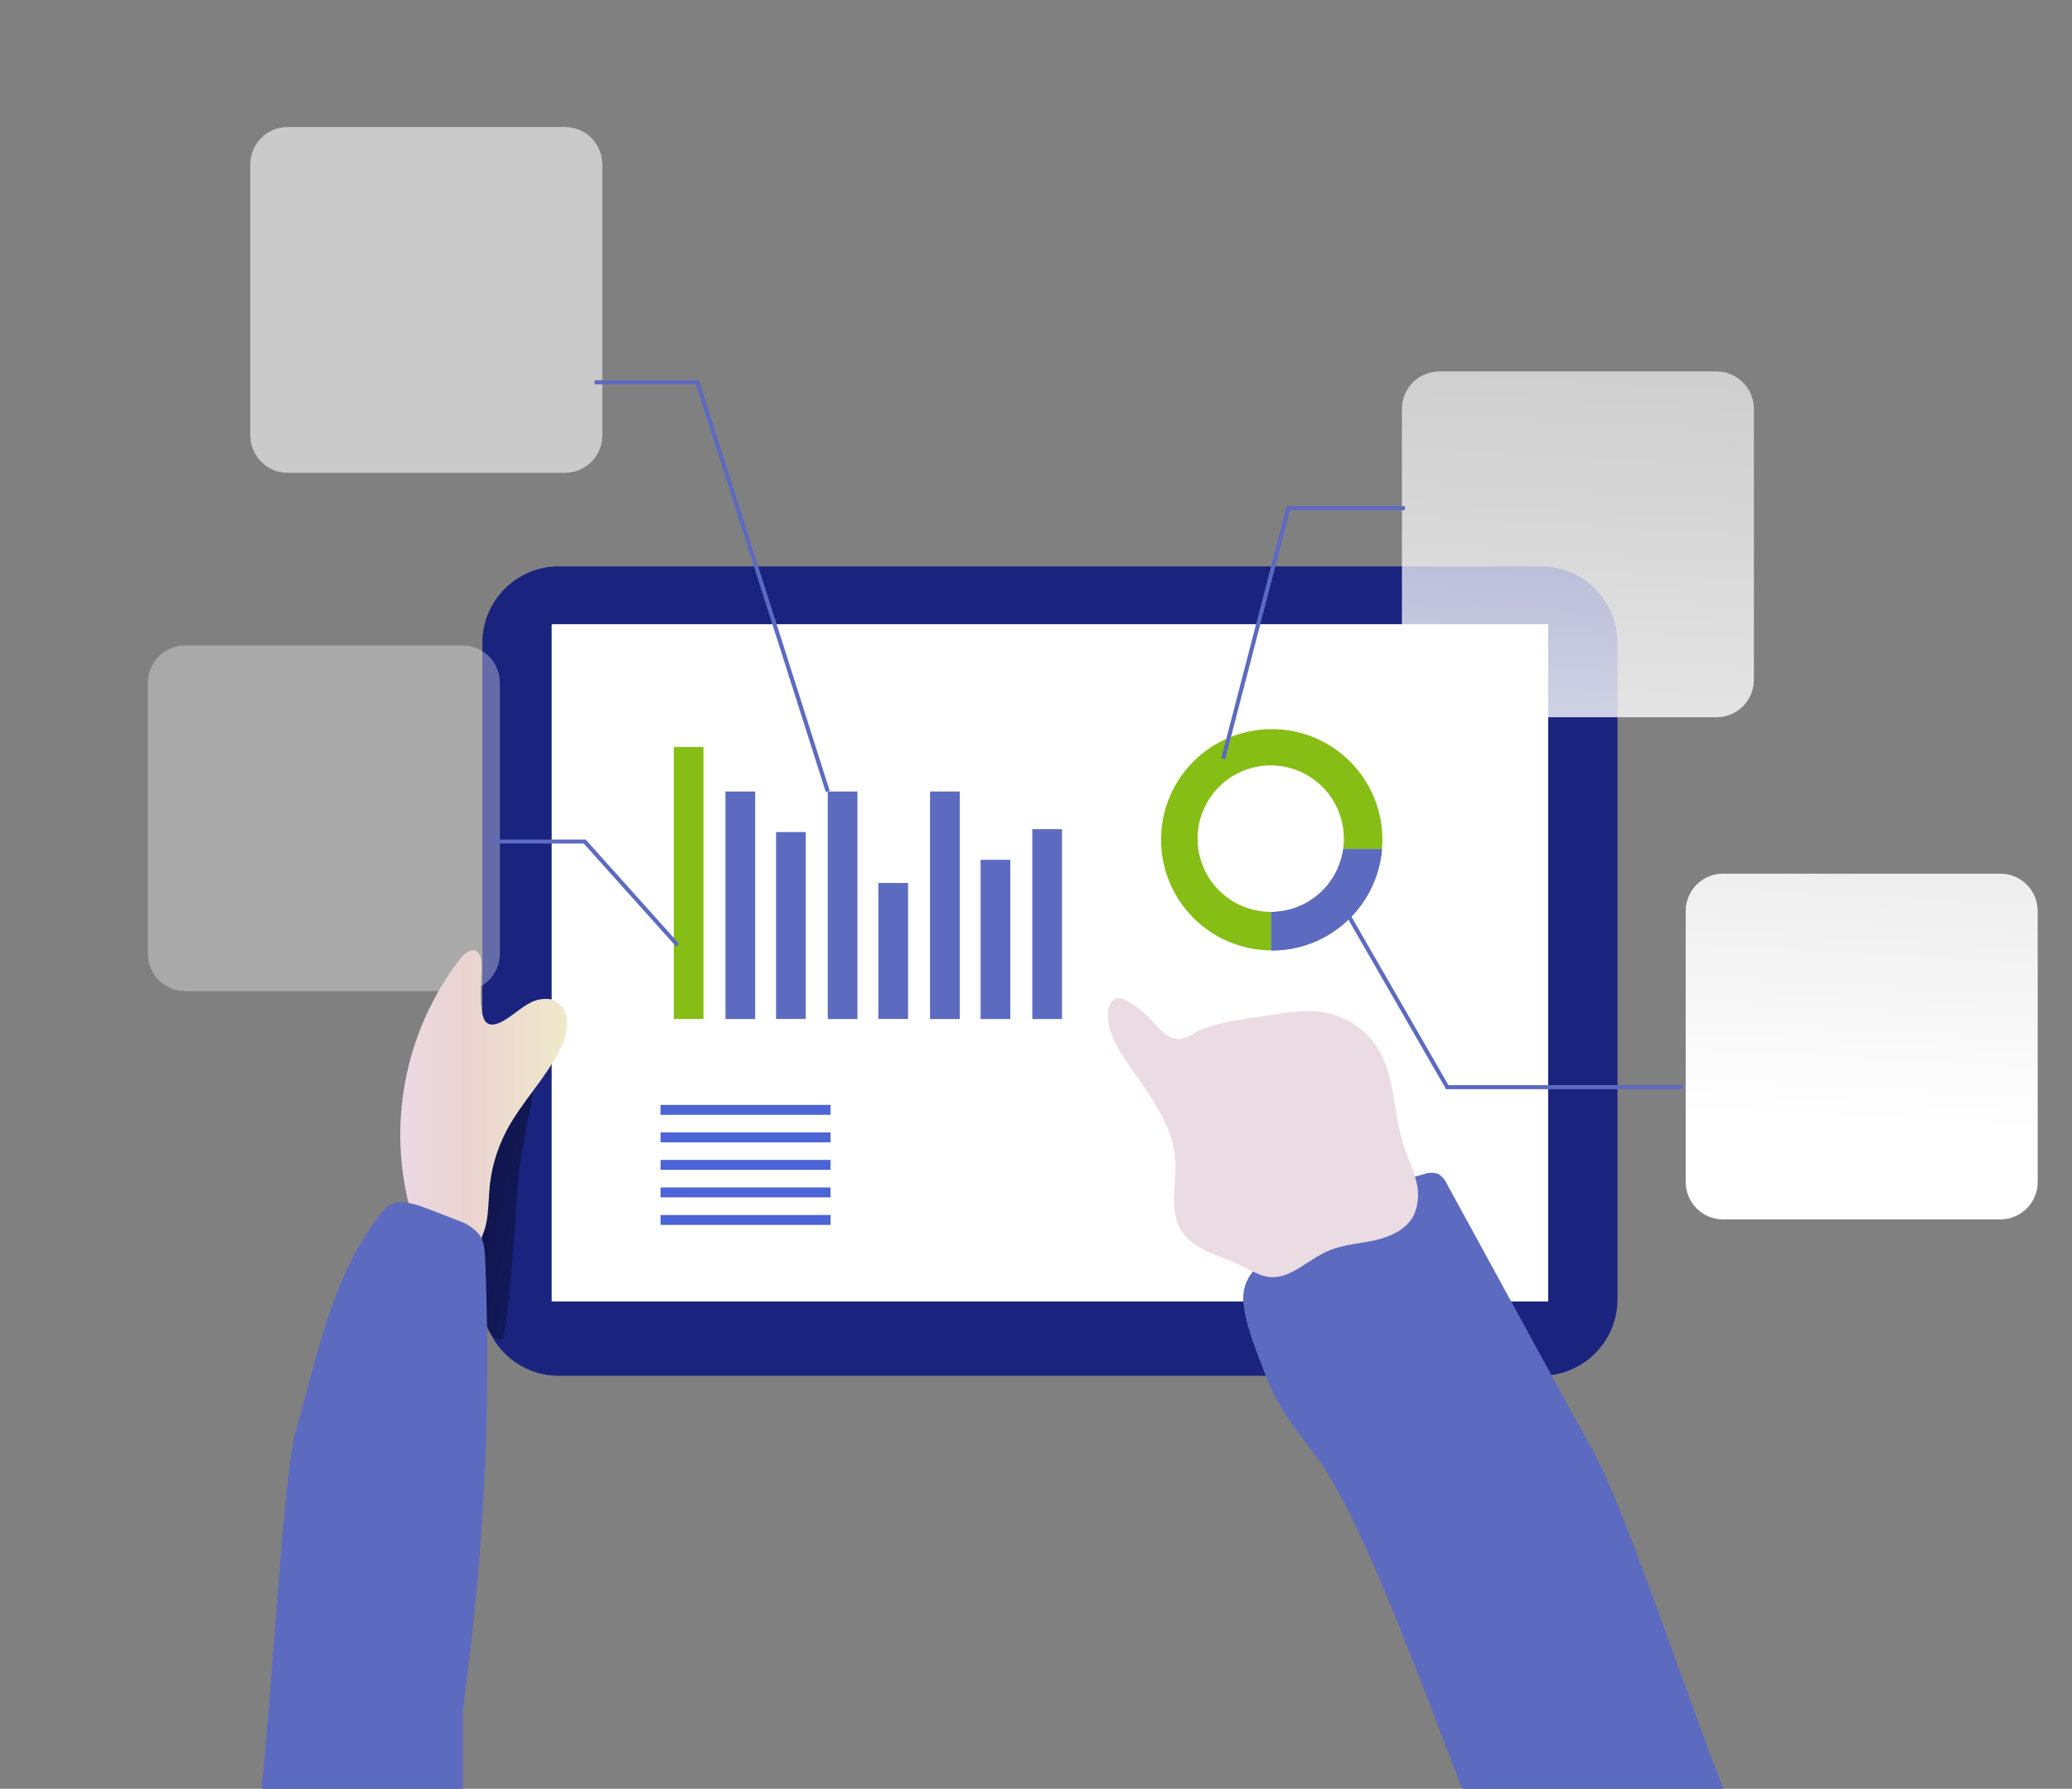 <svg width="409" height="353" viewBox="0 0 409 353" fill="none" xmlns="http://www.w3.org/2000/svg">
<rect x="0" y="0" width="409" height="353" fill="#808080" stroke="none"/>
<path d="M304.206 111.771H110.293C101.967 111.771 95.217 118.528 95.217 126.862V256.409C95.217 264.743 101.967 271.499 110.293 271.499H304.206C312.532 271.499 319.282 264.743 319.282 256.409V126.862C319.282 118.528 312.532 111.771 304.206 111.771Z" fill="#1A237E"/>
<path d="M107.191 208.292C104.887 209.943 101.834 210.19 99.416 211.623C97.12 213.206 95.392 215.485 94.486 218.124C92.229 223.695 91.897 229.845 91.925 235.853C91.925 242.202 91.831 249.273 93.291 255.48C93.689 257.188 96.344 264.695 98.923 264.41C100.554 264.23 101.957 234.145 102.564 230.244C103.171 226.343 103.854 222.651 104.66 218.855C105.067 216.976 105.693 209.374 107.191 208.292Z" fill="url(#paint0_linear)"/>
<path d="M305.609 123.18H108.898V256.837H305.609V123.18Z" fill="white"/>
<path d="M237.815 260.576C237.948 257.729 238.536 254.417 236.573 252.338C235.598 251.494 234.493 250.811 233.302 250.317C231.316 249.219 229.621 247.661 228.36 245.774C227.098 243.887 226.305 241.725 226.048 239.469C225.802 237.049 226.19 234.6 226.048 232.161C225.83 227.188 223.554 222.538 220.909 218.314C218.264 214.091 215.22 210.114 213.077 205.606C212.631 204.657 212.328 203.319 213.191 202.759C214.054 202.199 215.22 202.987 215.978 203.708C224.199 212.164 233.302 219.975 243.732 225.394C246.956 227.074 250.322 228.517 253.308 230.586C258.277 234.04 261.975 239.127 264.687 244.518C267.398 249.909 269.134 255.784 270.888 261.601C271.533 263.727 272.168 266.043 271.419 268.131C271.226 268.779 270.809 269.338 270.243 269.706C269.699 269.967 269.101 270.097 268.498 270.086C260.913 270.504 253.261 270.513 245.628 270.608C243.732 270.608 241.485 271.054 239.939 269.716C237.758 267.78 237.692 263.167 237.815 260.576Z" fill="url(#paint1_linear)"/>
<path d="M138.862 147.419H133.002V201.098H138.862V147.419Z" fill="#86BE16"/>
<path d="M149.063 156.197H143.203V201.098H149.063V156.197Z" fill="#5C6AC0"/>
<path d="M159.049 164.208H153.189V201.089H159.049V164.208Z" fill="#5C6AC0"/>
<path d="M169.25 156.197H163.391V201.098H169.25V156.197Z" fill="#5C6AC0"/>
<path d="M179.245 174.249H173.385V201.089H179.245V174.249Z" fill="#5C6AC0"/>
<path d="M189.446 156.197H183.586V201.098H189.446V156.197Z" fill="#5C6AC0"/>
<path d="M199.43 169.674H193.57V201.097H199.43V169.674Z" fill="#5C6AC0"/>
<path d="M209.633 163.628H203.773V201.097H209.633V163.628Z" fill="#5C6AC0"/>
<path d="M163.941 218.048H130.395V220.003H163.941V218.048Z" fill="#4C64D5"/>
<path d="M163.941 223.477H130.395V225.432H163.941V223.477Z" fill="#4C64D5"/>
<path d="M163.941 228.905H130.395V230.86H163.941V228.905Z" fill="#4C64D5"/>
<path d="M163.941 234.343H130.395V236.298H163.941V234.343Z" fill="#4C64D5"/>
<path d="M163.941 239.772H130.395V241.728H163.941V239.772Z" fill="#4C64D5"/>
<path d="M251.06 143.888C245.276 143.87 239.722 146.153 235.62 150.234C231.518 154.315 229.203 159.861 229.186 165.65C229.168 171.439 231.449 176.998 235.526 181.104C239.604 185.211 245.144 187.527 250.927 187.545V179.952H250.842C247.986 179.954 245.193 179.108 242.817 177.521C240.441 175.934 238.588 173.677 237.494 171.036C236.399 168.395 236.112 165.488 236.668 162.684C237.224 159.879 238.599 157.303 240.618 155.281C242.637 153.258 245.21 151.881 248.012 151.322C250.813 150.764 253.717 151.049 256.357 152.143C258.996 153.237 261.252 155.089 262.839 157.467C264.426 159.844 265.274 162.639 265.274 165.498C265.276 166.191 265.225 166.882 265.122 167.567H272.793C272.849 166.934 272.878 166.317 272.878 165.716C272.878 162.849 272.314 160.01 271.217 157.361C270.12 154.712 268.513 152.305 266.487 150.278C264.461 148.251 262.056 146.643 259.409 145.547C256.762 144.45 253.925 143.887 251.06 143.888Z" fill="#86BE16"/>
<path d="M338.835 73.307H284.105C280.031 73.307 276.729 76.612 276.729 80.69V134.161C276.729 138.239 280.031 141.544 284.105 141.544H338.835C342.909 141.544 346.211 138.239 346.211 134.161V80.69C346.211 76.612 342.909 73.307 338.835 73.307Z" fill="url(#paint2_linear)"/>
<path d="M394.852 172.408H340.123C336.049 172.408 332.746 175.714 332.746 179.792V233.262C332.746 237.34 336.049 240.646 340.123 240.646H394.852C398.926 240.646 402.229 237.34 402.229 233.262V179.792C402.229 175.714 398.926 172.408 394.852 172.408Z" fill="url(#paint3_linear)"/>
<path d="M111.516 25.065H56.787C52.713 25.065 49.41 28.371 49.41 32.449V85.92C49.41 89.998 52.713 93.303 56.787 93.303H111.516C115.59 93.303 118.893 89.998 118.893 85.92V32.449C118.893 28.371 115.59 25.065 111.516 25.065Z" fill="url(#paint4_linear)"/>
<path d="M91.299 127.365H36.57C32.496 127.365 29.193 130.671 29.193 134.749V188.219C29.193 192.297 32.496 195.603 36.57 195.603H91.299C95.374 195.603 98.676 192.297 98.676 188.219V134.749C98.676 130.671 95.374 127.365 91.299 127.365Z" fill="url(#paint5_linear)"/>
<path d="M104.481 198.003C105.815 197.227 107.382 196.955 108.899 197.234C109.75 197.549 110.49 198.106 111.029 198.836C111.568 199.566 111.883 200.437 111.933 201.344C112.018 203.142 111.622 204.931 110.786 206.526C108.017 212.562 103.03 217.326 99.948 223.201C98.032 226.857 96.889 230.87 96.592 234.988C96.288 239.278 96.431 244.479 92.714 246.671C90.078 248.18 86.541 247.155 84.398 244.991C82.255 242.827 81.222 239.819 80.511 236.867C78.585 228.645 78.516 220.097 80.309 211.845C82.102 203.594 85.711 195.846 90.874 189.167C91.68 188.133 93.055 187.041 94.146 187.772C94.432 188.033 94.658 188.353 94.809 188.711C94.96 189.068 95.031 189.454 95.018 189.841C95.246 192.1 94.146 200.376 96.089 201.856C98.223 203.422 102.158 199.104 104.481 198.003Z" fill="url(#paint6_linear)"/>
<path d="M92.162 331.139L93.764 318.326C92.958 324.78 92.171 331.233 91.365 337.697V386.719C90.474 386.416 89.592 386.084 88.71 369.509C74.62 364.032 62.104 371.297 51.03 361L50.518 360.525C52.869 350.864 55.562 292.483 58.255 282.926C62.503 267.826 65.84 250.496 75.967 238.538C77.607 236.64 80.708 237.21 83.097 238.064C85.487 238.918 88.085 239.962 90.531 240.911C92.109 241.421 93.515 242.36 94.589 243.625C95.604 245.049 95.718 246.9 95.784 248.655C96.888 276.203 95.676 303.794 92.162 331.139Z" fill="#5C6AC0"/>
<path d="M342.187 357.721C341.315 358.196 340.433 358.67 339.56 359.069C325.954 365.712 311.229 369.338 296.209 371.606C288.102 354.181 271.475 303.321 260.182 287.937C256.389 282.774 252.52 278.323 250.169 272.258C248.405 267.722 245.874 261.819 245.428 257.007C245.001 251.853 248.737 249.224 252.463 246.216C260.872 239.419 270.62 234.477 281.07 231.714C281.966 231.366 282.956 231.342 283.867 231.648C284.651 232.119 285.265 232.826 285.621 233.669L314.844 287.102C321.302 298.899 335.881 343.238 341.267 355.567C341.571 356.297 341.921 357 342.187 357.721Z" fill="#5C6AC0"/>
<path d="M233.007 242.543C230.75 238.567 232.277 233.603 232.011 229.029C231.556 221.436 226.142 215.229 221.96 208.87C220.13 206.099 218.452 202.958 218.727 199.646C218.822 198.459 219.429 197.074 220.623 196.96C221.162 196.947 221.692 197.092 222.15 197.377C224.021 198.341 225.709 199.626 227.137 201.174C228.797 202.967 230.589 205.321 233.016 205.036C234.001 204.821 234.937 204.421 235.775 203.859C238.99 202.132 242.669 201.553 246.272 201.012L250.861 200.3C254.587 199.721 258.446 199.152 262.097 199.94C264.186 200.407 266.157 201.296 267.89 202.552C269.623 203.809 271.082 205.407 272.176 207.248C275.4 212.733 275.021 219.585 276.917 225.631C277.676 228.004 278.813 230.262 279.43 232.673C280.209 235.069 280.06 237.671 279.013 239.962C277.552 242.686 274.423 244.081 271.427 244.755C268.431 245.428 265.245 245.58 262.391 246.767C259.973 247.763 257.896 249.434 255.621 250.705C250.301 253.676 248.282 251.104 243.446 249.063C239.701 247.488 235.197 246.33 233.007 242.543Z" fill="url(#paint7_linear)"/>
<path d="M241.844 149.83L241.066 149.631L254 99.871H277.325V100.678H254.625L241.844 149.83Z" fill="#5C6AC0"/>
<path d="M332.148 214.944H285.44L263.215 176.355L263.907 175.947L285.905 214.138H332.148V214.944Z" fill="#5C6AC0"/>
<path d="M163.013 156.321L137.383 75.84H117.367V75.033H137.962L138.057 75.318L163.781 156.074L163.013 156.321Z" fill="#5C6AC0"/>
<path d="M133.466 186.804L115.233 166.465H97.359V165.668H115.593L134.064 186.272L133.466 186.804Z" fill="#5C6AC0"/>
<path d="M272.791 167.577C272.33 173.029 269.841 178.108 265.816 181.809C261.791 185.511 256.524 187.565 251.059 187.565H250.926V179.972C254.386 179.957 257.726 178.699 260.337 176.425C262.948 174.152 264.655 171.015 265.149 167.587L272.791 167.577Z" fill="#4C64D5"/>
<path d="M272.791 167.577C272.33 173.029 269.841 178.108 265.816 181.809C261.791 185.511 256.524 187.565 251.059 187.565H250.926V179.972C254.386 179.957 257.726 178.699 260.337 176.425C262.948 174.152 264.655 171.015 265.149 167.587L272.791 167.577Z" fill="#5C6AC0"/>
<defs>
<linearGradient id="paint0_linear" x1="131.104" y1="243.075" x2="41.445" y2="221.74" gradientUnits="userSpaceOnUse">
<stop stop-opacity="0"/>
<stop offset="0.99"/>
</linearGradient>
<linearGradient id="paint1_linear" x1="14590.5" y1="17239.6" x2="18274.1" y2="17239.6" gradientUnits="userSpaceOnUse">
<stop stop-opacity="0"/>
<stop offset="0.99"/>
</linearGradient>
<linearGradient id="paint2_linear" x1="325.645" y1="-151.679" x2="305.298" y2="219.565" gradientUnits="userSpaceOnUse">
<stop offset="0.02" stop-color="white" stop-opacity="0"/>
<stop offset="0.14" stop-color="white" stop-opacity="0.06"/>
<stop offset="0.32" stop-color="white" stop-opacity="0.39"/>
<stop offset="0.68" stop-color="white" stop-opacity="0.68"/>
<stop offset="1" stop-color="white"/>
</linearGradient>
<linearGradient id="paint3_linear" x1="386.916" y1="-148.746" x2="366.577" y2="222.498" gradientUnits="userSpaceOnUse">
<stop offset="0.02" stop-color="white" stop-opacity="0"/>
<stop offset="0.32" stop-color="white" stop-opacity="0.39"/>
<stop offset="0.68" stop-color="white" stop-opacity="0.68"/>
<stop offset="1" stop-color="white"/>
</linearGradient>
<linearGradient id="paint4_linear" x1="7252.7" y1="-14467.3" x2="5817.76" y2="12228.1" gradientUnits="userSpaceOnUse">
<stop offset="0.02" stop-color="white" stop-opacity="0"/>
<stop offset="0.32" stop-color="white" stop-opacity="0.39"/>
<stop offset="0.68" stop-color="white" stop-opacity="0.68"/>
<stop offset="1" stop-color="white"/>
</linearGradient>
<linearGradient id="paint5_linear" x1="5737.91" y1="-6772.85" x2="4302.96" y2="19922.6" gradientUnits="userSpaceOnUse">
<stop offset="0.02" stop-color="white" stop-opacity="0"/>
<stop offset="0.32" stop-color="white" stop-opacity="0.39"/>
<stop offset="0.68" stop-color="white" stop-opacity="0.68"/>
<stop offset="1" stop-color="white"/>
</linearGradient>
<linearGradient id="paint6_linear" x1="78.984" y1="217.411" x2="111.952" y2="217.411" gradientUnits="userSpaceOnUse">
<stop stop-color="#EBD8E2"/>
<stop offset="0.42" stop-color="#EAD4D1"/>
<stop offset="1" stop-color="#F0E9CB"/>
</linearGradient>
<linearGradient id="paint7_linear" x1="15500.6" y1="13276.5" x2="19454.5" y2="13276.5" gradientUnits="userSpaceOnUse">
<stop stop-color="#EBDBE3"/>
<stop offset="0.42" stop-color="#EAD4D1"/>
<stop offset="1" stop-color="#F0E9CB"/>
</linearGradient>
</defs>
</svg>
